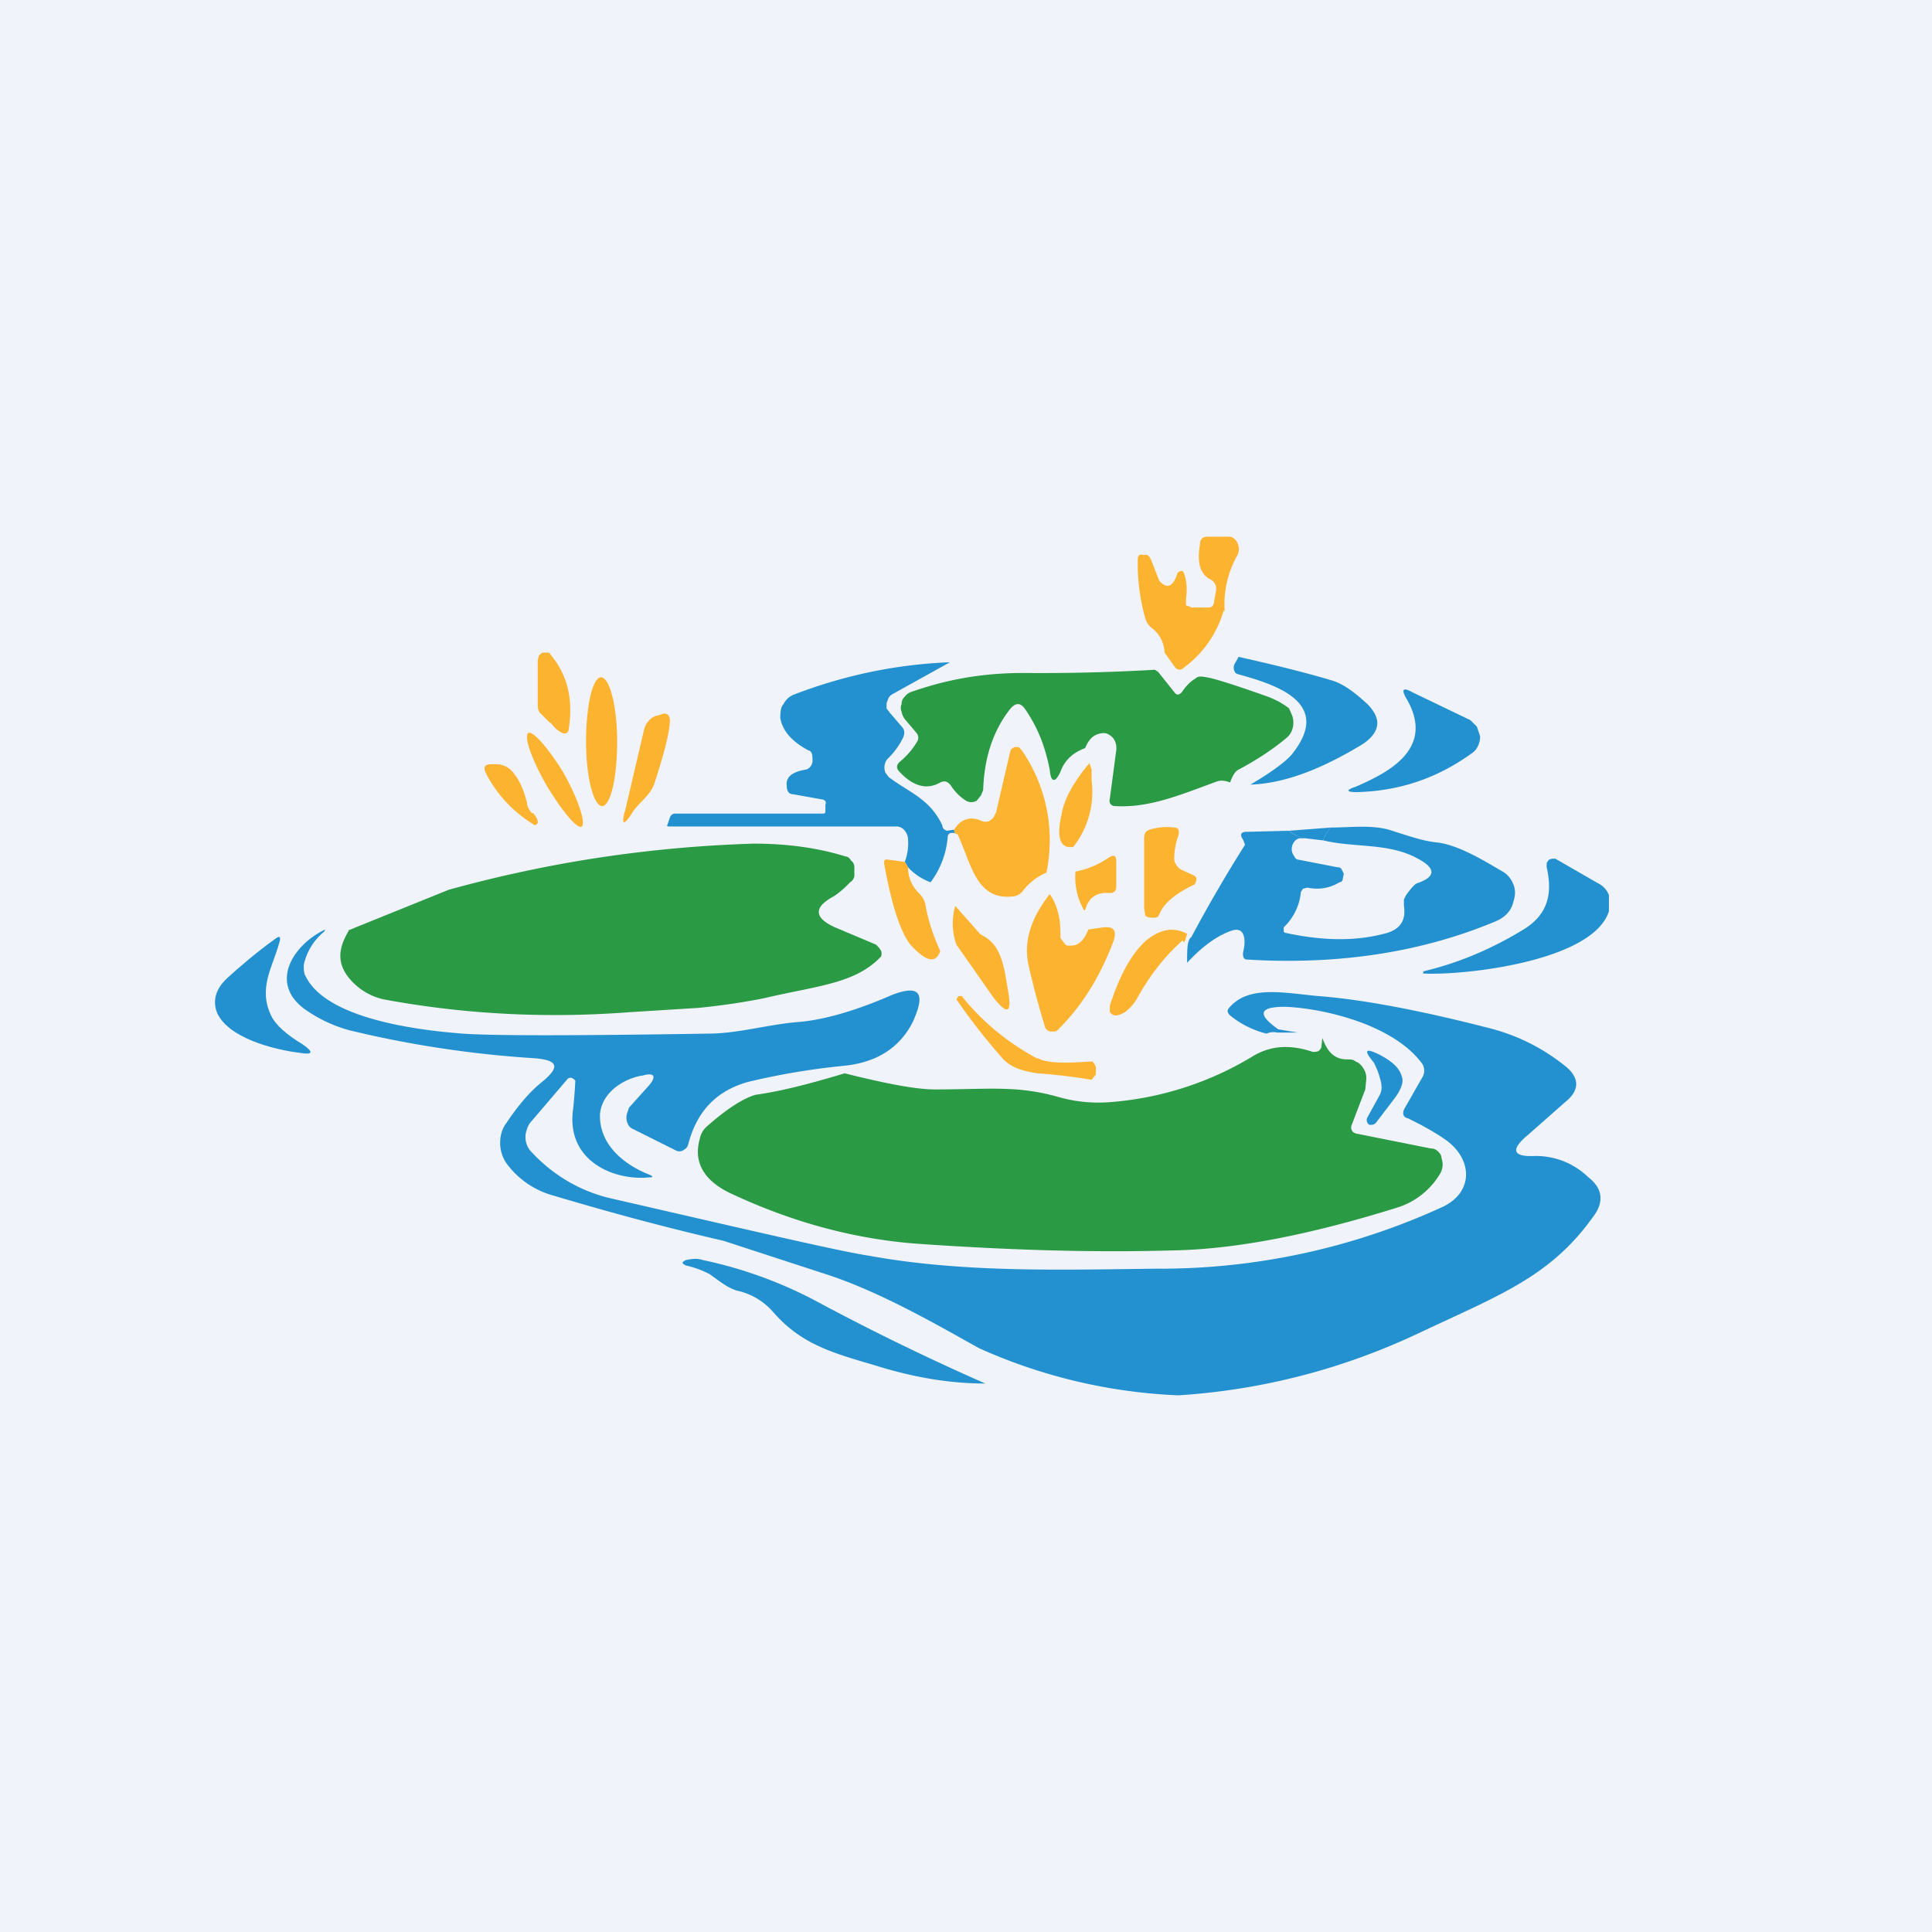 <!-- by TradingView --><svg width="18" height="18" viewBox="0 0 18 18" xmlns="http://www.w3.org/2000/svg"><path fill="#F0F3FA" d="M0 0h18v18H0z"/><path d="M11.4 5.69a1 1 0 0 1-.37.53c-.03.03-.06.02-.08 0l-.1-.14a.3.3 0 0 0-.12-.23.17.17 0 0 1-.06-.09 1.88 1.88 0 0 1-.07-.54c0-.04.01-.06.05-.05h.03c.02 0 .04.03.05.06l.07.18c.07.08.13.06.17-.07l.01-.01.02-.01h.02l.01.02c.03.08.03.16.02.24v.06l.03.01.02.01h.16c.03 0 .05-.02.05-.05l.02-.11a.1.1 0 0 0-.01-.06.09.09 0 0 0-.04-.04c-.1-.05-.13-.16-.1-.33 0-.05.03-.07.07-.07h.2c.01 0 .03 0 .05.02a.1.1 0 0 1 .03.04.13.13 0 0 1 0 .11.93.93 0 0 0-.12.52ZM5.13 6.74l-.1-.1a.1.1 0 0 1-.02-.06v-.43l.01-.04.03-.03h.05c.01 0 .02 0 .03.02.16.19.21.42.17.68 0 .05-.03.06-.06.05a.27.27 0 0 1-.11-.1Z" fill="#FCB330"/><path d="M11.54 6.12c.45.1.74.18.87.22.1.03.2.1.33.22.07.07.1.14.09.2-.01.07-.07.14-.18.2-.37.22-.7.34-1 .35.22-.13.35-.23.4-.3.37-.48-.2-.64-.52-.73l-.02-.01-.01-.02a.08.08 0 0 1 0-.06l.04-.07ZM8.85 6.17l-.54.3a.1.1 0 0 0-.03.03l-.02.05v.05l.03.04.12.14c.02.03.02.06 0 .1a.7.7 0 0 1-.13.18.11.11 0 0 0-.03.04.13.13 0 0 0 0 .1l.03.04c.2.15.38.2.5.45 0 .03.02.04.04.05l.07-.01c0 .03.01.04.03.04-.06-.02-.08-.01-.09.02a.81.81 0 0 1-.16.43.53.53 0 0 1-.21-.14l-.03-.05a.5.5 0 0 0 .03-.21.13.13 0 0 0-.03-.08.1.1 0 0 0-.07-.04H6.23c-.01 0-.02 0-.01-.02l.02-.06c.01-.03.03-.04.05-.04h1.37c.02 0 .03 0 .03-.02V7.5c.01-.03 0-.04-.02-.05l-.28-.05c-.04 0-.06-.03-.06-.08-.01-.08.05-.13.18-.15.03-.01.05-.03.06-.07 0-.06 0-.1-.04-.11-.15-.08-.24-.18-.26-.3 0-.04 0-.1.03-.13a.18.18 0 0 1 .1-.09c.47-.18.95-.28 1.45-.3Z" fill="#2391D0"/><path d="M11.46 7.29c-.05-.02-.09-.02-.12-.01-.33.12-.63.25-.95.23-.04 0-.06-.03-.05-.07l.06-.45a.16.16 0 0 0-.02-.1.12.12 0 0 0-.04-.04.1.1 0 0 0-.05-.02c-.08 0-.14.04-.18.14-.11.04-.19.11-.23.22-.05.11-.09.1-.1-.02-.04-.2-.1-.37-.22-.55-.05-.08-.1-.08-.16 0-.15.2-.23.44-.24.74l-.02.05-.04.05a.1.1 0 0 1-.1 0 .46.46 0 0 1-.14-.14c-.03-.04-.06-.05-.1-.03-.12.07-.25.04-.38-.1-.03-.03-.03-.06 0-.09a.71.71 0 0 0 .17-.2.07.07 0 0 0-.01-.07l-.11-.13a.16.16 0 0 1-.03-.07c-.01-.02-.01-.05 0-.07 0-.03.01-.05.03-.07a.13.13 0 0 1 .05-.04c.34-.12.67-.18 1.06-.18a18.43 18.43 0 0 0 1.22-.03l.03.02.16.2c.02.02.04.01.06-.01.04-.06.08-.1.13-.13.02-.02.05-.02.1-.01.07.01.26.07.57.18.08.03.15.07.2.11l.03.07a.2.2 0 0 1-.01.15.17.17 0 0 1-.05.06c-.12.1-.27.2-.44.29-.04.02-.06.07-.08.12Z" fill="#2B9A44"/><path d="M5.46 6.91c0 .33.07.6.15.6.08 0 .14-.27.14-.6 0-.33-.07-.6-.15-.6-.08 0-.14.27-.14.6Z" fill="#FCB330"/><path d="m13.16 6.45.54.26.06.06.03.09a.2.2 0 0 1-.02.09.16.16 0 0 1-.06.07c-.32.23-.67.35-1.07.36-.1 0-.1-.02-.01-.05.3-.13.74-.35.48-.81-.06-.1-.04-.12.05-.07Z" fill="#2391D0"/><path d="M5.82 7.57 6 6.8a.2.2 0 0 1 .04-.08.16.16 0 0 1 .07-.05l.04-.01c.06-.03.1 0 .09.08-.01.12-.06.3-.14.55-.04.13-.16.19-.22.3-.07.1-.09.1-.06-.03ZM5.1 7.33c.14.23.28.4.32.37.04-.03-.03-.25-.17-.5-.14-.23-.29-.4-.33-.37-.04.04.04.26.18.5ZM9.75 8.13a.54.54 0 0 0-.22.17.13.13 0 0 1-.08.05c-.36.05-.4-.31-.53-.58-.02 0-.03-.01-.03-.04.06-.1.15-.13.26-.08a.08.08 0 0 0 .08-.01.1.1 0 0 0 .03-.03l.02-.04.13-.56.01-.03.03-.02h.04l.03.03c.23.34.31.73.23 1.14ZM4.96 7.57c.03.03.05.06.05.09v.01L5 7.68a.02.02 0 0 1-.03 0 1.2 1.2 0 0 1-.44-.47c-.03-.06-.02-.09.05-.09h.04a.2.2 0 0 1 .17.09c.05.06.09.15.12.27 0 .03.02.07.05.1ZM10.17 7.17v.1a.83.83 0 0 1-.17.62c-.12.02-.16-.08-.11-.3.02-.13.1-.29.26-.48l.02.06ZM11 8.1l.13.06.01.01a.05.05 0 0 1 0 .05l-.01.02c-.17.08-.28.17-.32.26l-.02.04a.08.08 0 0 1-.04.01c-.03 0-.06 0-.08-.02l-.01-.07v-.65c0-.05.02-.07.05-.08a.54.54 0 0 1 .23-.02c.04 0 .05.03.04.07a.64.64 0 0 0-.04.22c0 .04.03.08.06.1Z" fill="#FCB330"/><path d="M12.4 7.71a.27.27 0 0 0-.07.12l-.17-.02a.29.29 0 0 1-.15-.07l.39-.03Z" fill="#2391D0"/><path d="M11.06 8.97c0-.13 0-.21.04-.24a13.36 13.36 0 0 1 .5-.86l-.02-.05c-.03-.04-.02-.07.03-.07l.4-.01c.04.04.1.06.15.07h-.05a.08.08 0 0 0-.05.03.11.11 0 0 0 0 .14c0 .01.02.03.04.03l.36.07c.01 0 .03 0 .04.02l.02.04-.01.05c0 .02-.02.03-.03.03-.1.06-.2.07-.3.05l-.04.01-.02.03a.52.52 0 0 1-.16.33v.04l.01.01c.37.08.68.08.96 0 .12-.04.17-.12.15-.25v-.06l.02-.04c.05-.07.08-.1.1-.11.18-.06.18-.14.01-.23-.27-.15-.59-.1-.88-.17a.26.26 0 0 1 .07-.12c.18 0 .4-.03.57.03.16.05.3.1.43.11.21.03.46.19.6.27.05.03.08.07.1.12.02.05.02.1 0 .16-.02.09-.08.15-.18.19-.7.29-1.47.4-2.3.35-.03 0-.04-.02-.04-.06.02-.08.02-.14 0-.18-.02-.04-.06-.05-.13-.02-.13.05-.26.15-.39.29Z" fill="#2391D0"/><path d="m3.24 8.67.94-.38c.94-.26 1.88-.4 2.84-.43.28 0 .57.03.86.12.02 0 .04.02.05.04.02.01.03.04.03.06v.08c0 .02-.02.05-.04.06a.9.9 0 0 1-.15.13c-.19.1-.19.2.01.29l.38.16.03.03.02.03a.1.1 0 0 1 0 .05l-.03.03c-.24.23-.6.25-1.06.36-.2.04-.41.07-.61.09l-.64.04c-.78.06-1.55.02-2.3-.12a.58.58 0 0 1-.32-.2c-.12-.15-.09-.29 0-.44Z" fill="#2B9A44"/><path d="M10.1 8.48a.61.61 0 0 1-.08-.36.8.8 0 0 0 .31-.13c.05-.03.07-.02.07.04v.23c0 .04-.02.06-.06.06-.12-.01-.2.04-.23.16ZM8.43 8.03l.03.05c0 .1.04.18.1.24.03.03.05.06.06.1.03.17.08.31.14.44-.04.12-.13.1-.27-.05-.09-.1-.18-.36-.25-.75-.01-.04 0-.06.04-.05l.15.02Z" fill="#FCB330"/><path d="M13.26 9.07v-.02c.34-.08.66-.22.95-.4.2-.13.26-.31.2-.57v-.04l.02-.03.03-.01h.03l.4.23a.2.2 0 0 1 .1.11v.15c-.15.47-1.36.6-1.73.58Z" fill="#2391D0"/><path d="M9.78 8.33c.07.1.1.22.1.37v.04l.03.04a.1.1 0 0 0 .03.03h.04c.07 0 .12-.05.16-.15l.14-.02c.1-.01.13.03.09.14-.13.34-.3.6-.5.8a.09.09 0 0 1-.04.03h-.05a.1.1 0 0 1-.04-.03 7.7 7.7 0 0 1-.16-.6c-.05-.25.06-.47.2-.65ZM8.9 8.44l.23.26.03.02c.18.09.2.33.23.5.04.22 0 .24-.13.08l-.35-.5a.59.59 0 0 1-.01-.36Z" fill="#FCB330"/><path d="m3.03 8.66-.01.02a.55.55 0 0 0-.19.31c0 .04 0 .08.02.11.2.4 1.07.5 1.46.53.27.02 1.03.02 2.29 0 .28 0 .57-.09.86-.11.3-.03.62-.15.85-.25.26-.1.32-.02.19.26-.12.23-.33.37-.64.4-.3.03-.6.08-.89.15-.29.08-.48.27-.56.59a.1.1 0 0 1-.02.03l-.03.02a.07.07 0 0 1-.06 0l-.4-.2a.1.1 0 0 1-.04-.03.14.14 0 0 1-.02-.11l.02-.06.18-.2c.08-.09.06-.13-.05-.1-.15.02-.38.14-.4.36-.01.3.25.48.45.56.05.02.05.03 0 .03-.33.03-.77-.16-.7-.64a4.52 4.52 0 0 0 .02-.26.05.05 0 0 0-.02-.02.04.04 0 0 0-.05 0l-.35.41a.18.18 0 0 0-.03.06.2.2 0 0 0 .03.2c.2.22.45.37.73.44 1.35.31 2.16.5 2.43.54.88.16 1.8.13 2.67.12a6.3 6.3 0 0 0 2.68-.58c.28-.14.27-.44.02-.62-.13-.09-.25-.15-.35-.2-.05-.01-.06-.05-.03-.1l.16-.28a.12.12 0 0 0 0-.13c-.28-.38-.96-.52-1.28-.53-.24 0-.26.07-.06.21l.18.03h-.19a.16.16 0 0 0-.1.01.86.86 0 0 1-.34-.17c-.03-.03-.03-.05 0-.08.18-.2.5-.13.82-.1.4.03.94.13 1.6.3.27.07.5.19.7.35.14.11.14.23 0 .34l-.34.3c-.17.14-.15.21.06.2a.7.7 0 0 1 .5.2c.13.1.15.23.04.37-.4.56-.88.73-1.62 1.08-.72.34-1.47.53-2.24.58a5.02 5.02 0 0 1-1.86-.44c-.43-.24-.95-.54-1.46-.7l-.46-.15-.46-.15c-.48-.11-1.01-.25-1.58-.42a.8.8 0 0 1-.44-.3.33.33 0 0 1-.06-.2c0-.06.02-.13.06-.18.12-.18.23-.3.33-.38.17-.14.15-.2-.06-.22a9.99 9.99 0 0 1-1.73-.26 1.3 1.3 0 0 1-.38-.17c-.4-.25-.15-.63.15-.77Z" fill="#2391D0"/><path d="M11.06 8.7c-.02.07-.03.1-.04.06-.17.15-.3.32-.42.53a.4.4 0 0 1-.12.14c-.05.03-.09.04-.12.02l-.02-.02v-.06c.09-.28.2-.48.33-.6.13-.11.26-.14.39-.07Z" fill="#FCB330"/><path d="M2.53 9.47c.04.08.14.17.29.26.1.07.1.1-.02.08-.25-.03-.68-.14-.78-.38-.04-.11-.01-.22.1-.32s.26-.23.44-.36c.05-.04.06-.02.04.04-.06.22-.2.42-.07.68Z" fill="#2391D0"/><path d="M9.67 9.86c.07.04.23.05.48.03h.03l.02.03.01.02v.07l-.04.05a5.5 5.5 0 0 0-.5-.06c-.15-.02-.26-.06-.33-.14a5.75 5.75 0 0 1-.43-.55l.02-.03h.03c.2.25.44.44.7.58Z" fill="#FCB330"/><path d="M7.87 10c.4.1.67.15.84.15.5 0 .76-.04 1.15.07.14.04.29.06.46.05a3 3 0 0 0 1.37-.44c.18-.1.36-.09.54-.03.04 0 .06 0 .08-.04l.01-.09c.05.14.12.2.23.2.03 0 .06 0 .08.02.03.01.05.03.07.06.02.03.03.06.03.1l-.01.1-.13.34a.06.06 0 0 0 .02.06l.02.01.7.14c.03 0 .05.01.07.03.01.01.03.03.03.06a.17.17 0 0 1-.01.14.71.71 0 0 1-.4.32c-.8.25-1.5.39-2.1.4-.7.02-1.47 0-2.34-.06-.6-.04-1.2-.2-1.79-.48-.24-.12-.33-.29-.27-.5a.2.2 0 0 1 .06-.11c.19-.17.35-.27.46-.3.28-.04.56-.12.83-.2Z" fill="#2B9A44"/><path d="M12.87 10.1a.77.77 0 0 0-.07-.2c-.1-.12-.08-.14.06-.07.11.06.18.12.2.2.02.04 0 .12-.08.22l-.16.21c-.02.02-.03.02-.06.02a.04.04 0 0 1-.02-.02.05.05 0 0 1 0-.05l.11-.2a.15.15 0 0 0 .02-.1ZM6.61 11.87a.9.9 0 0 0-.22-.08c-.04-.02-.04-.03 0-.05.05-.01.1-.02.16 0a4 4 0 0 1 1.05.38 22.38 22.38 0 0 0 1.58.77c-.34 0-.68-.06-1.03-.17-.41-.12-.69-.2-.95-.5a.62.62 0 0 0-.31-.19c-.1-.02-.18-.09-.28-.16Z" fill="#2391D0"/></svg>